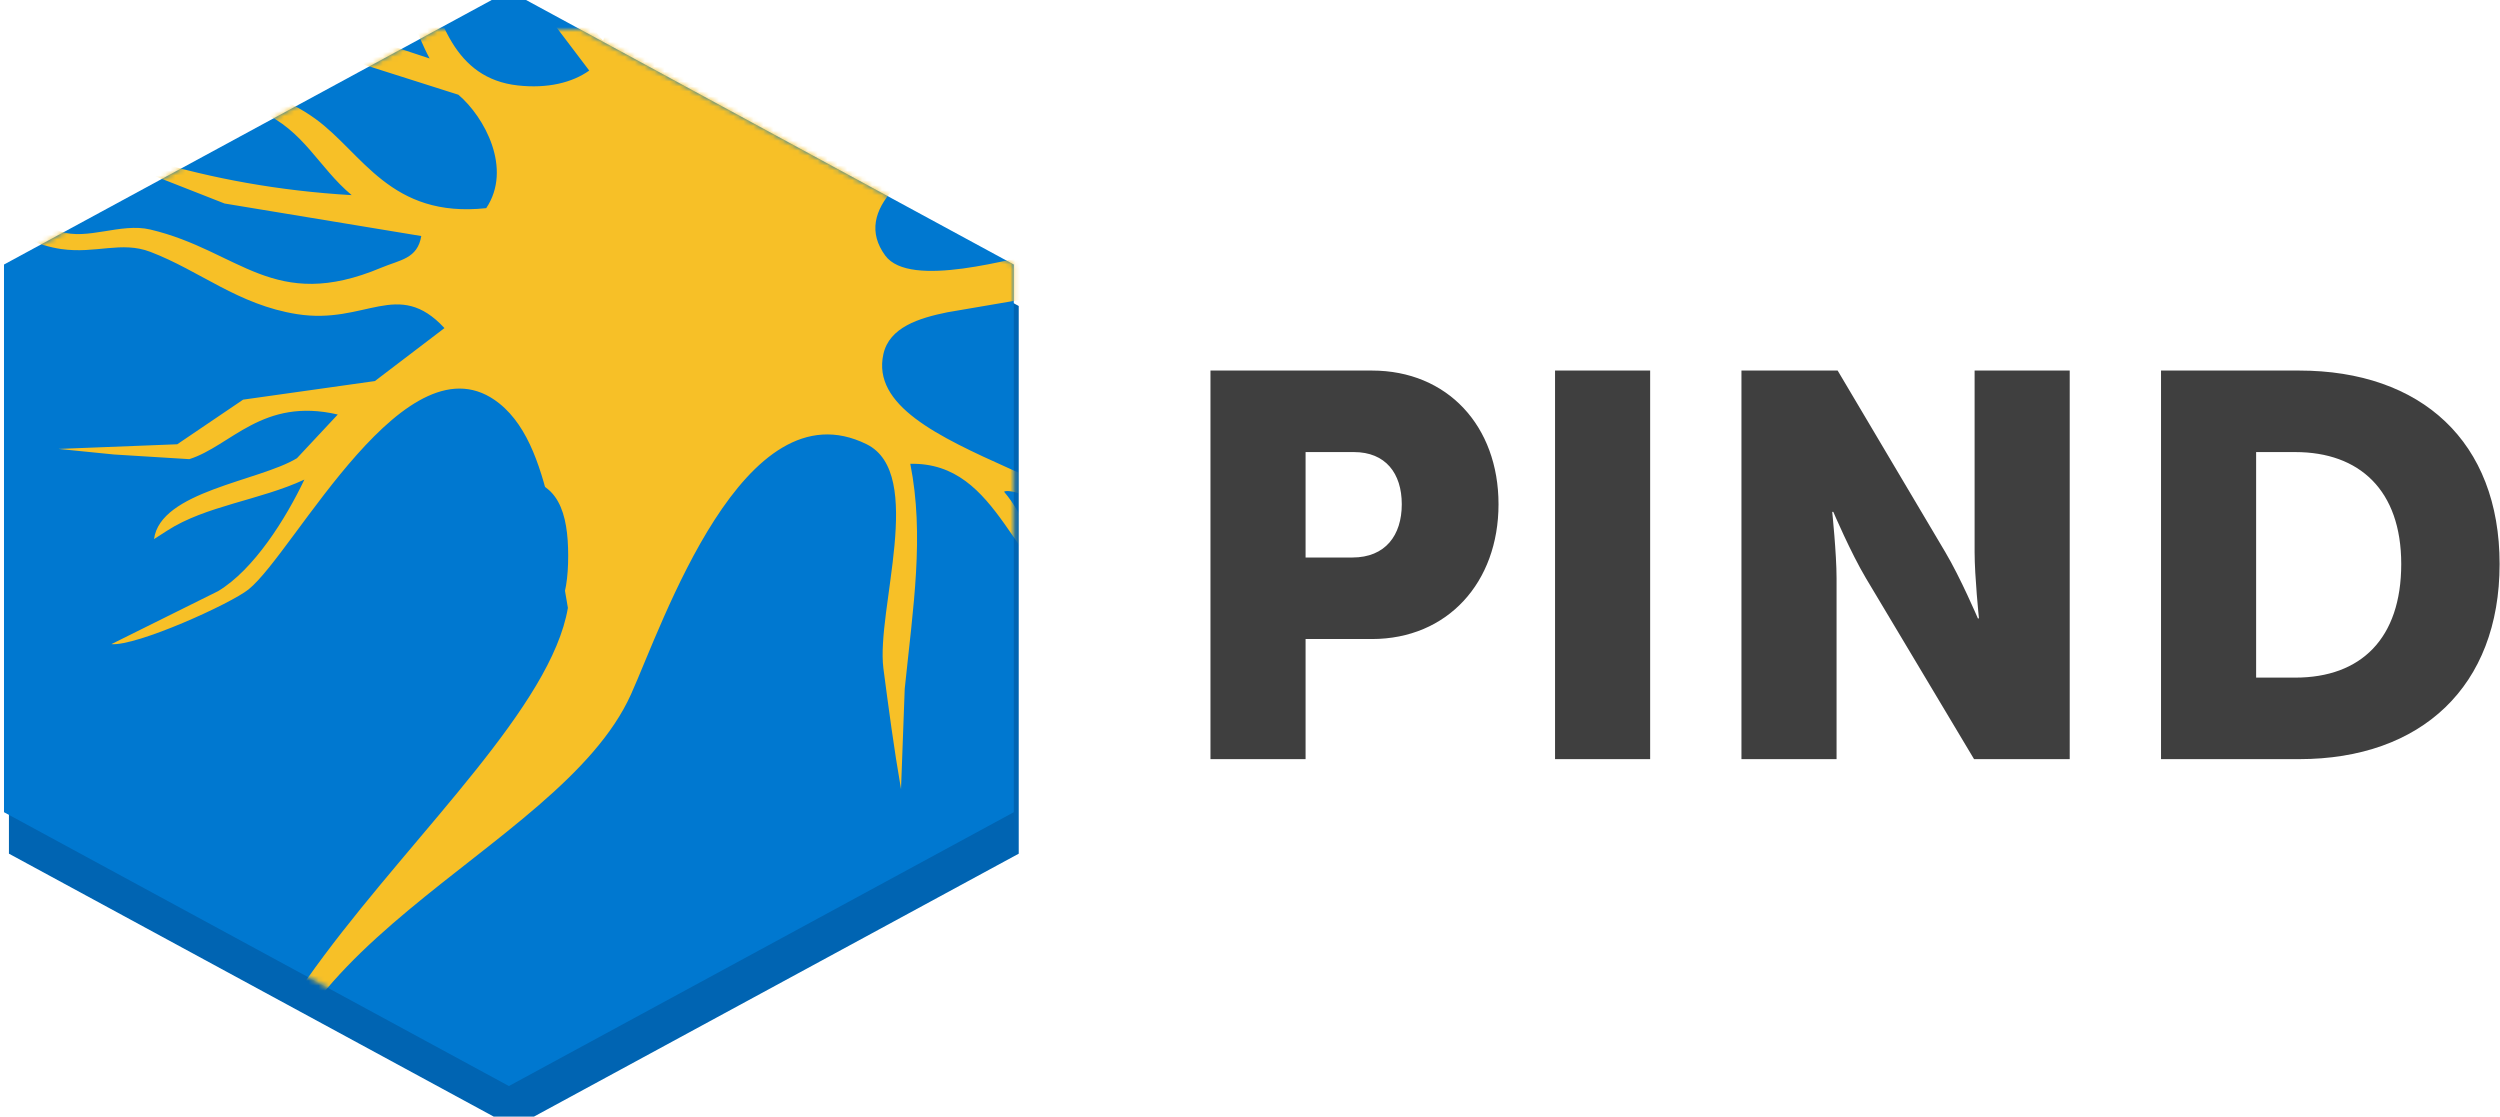 <?xml version="1.0" encoding="UTF-8" standalone="no"?>
<svg width="506px" height="226px" viewBox="0 0 506 226" version="1.1" xmlns="http://www.w3.org/2000/svg" xmlns:xlink="http://www.w3.org/1999/xlink" xmlns:sketch="http://www.bohemiancoding.com/sketch/ns">
    <!-- Generator: Sketch 3.4.1 (15681) - http://www.bohemiancoding.com/sketch -->
    <title>logo</title>
    <desc>Created with Sketch.</desc>
    <defs>
        <polygon id="path-1" points="118 0.511 220.191 55.935 220.191 166.784 118 222.208 15.809 166.784 15.809 55.935 "></polygon>
        <polygon id="path-3" points="117 -7.883 219.191 47.541 219.191 158.39 117 213.814 14.809 158.39 14.809 47.541 "></polygon>
    </defs>
    <g id="Logo" stroke="none" stroke-width="1" fill="none" fill-rule="evenodd" sketch:type="MSPage">
        <g sketch:type="MSArtboardGroup" transform="translate(-85, -356)" id="logo">
            <g sketch:type="MSLayerGroup" transform="translate(71, 362)">
                <path d="M259,147.65 L278.25,147.65 L278.25,123.34 L291.67,123.34 C306.96,123.34 317.3,111.9 317.3,96.06 C317.3,80.22 306.96,69 291.67,69 L259,69 L259,147.65 Z M278.25,106.84 L278.25,85.5 L288.04,85.5 C294.42,85.5 297.72,89.79 297.72,96.06 C297.72,102.33 294.42,106.84 287.71,106.84 L278.25,106.84 Z M328.74,147.65 L347.99,147.65 L347.99,69 L328.74,69 L328.74,147.65 Z M366.47,147.65 L385.72,147.65 L385.72,111.02 C385.72,106.07 384.84,97.6 384.84,97.6 L385.06,97.6 C385.06,97.6 388.58,105.85 391.66,111.02 L413.55,147.65 L432.91,147.65 L432.91,69 L413.66,69 L413.66,105.74 C413.66,110.69 414.54,119.16 414.54,119.16 L414.32,119.16 C414.32,119.16 410.8,110.91 407.72,105.74 L385.94,69 L366.47,69 L366.47,147.65 Z M451.39,147.65 L479.33,147.65 C504.08,147.65 519.92,132.91 519.92,108.16 C519.92,83.41 504.08,69 479.33,69 L451.39,69 L451.39,147.65 Z M470.64,131.15 L470.64,85.5 L478.56,85.5 C491.54,85.5 500.01,93.2 500.01,108.16 C500.01,123.23 491.87,131.15 478.56,131.15 L470.64,131.15 Z" id="PIND" fill="#3F3F3F" sketch:type="MSShapeGroup"></path>
                <g id="Oval-1-+-Shape-Copy">
                    <mask id="mask-2" sketch:name="Mask Copy" fill="white">
                        <use xlink:href="#path-1"></use>
                    </mask>
                    <use id="Mask-Copy" fill="#0064B2" sketch:type="MSShapeGroup" xlink:href="#path-1"></use>
                    <mask id="mask-4" sketch:name="Mask" fill="white">
                        <use xlink:href="#path-3"></use>
                    </mask>
                    <use id="Mask" fill="#0078D0" sketch:type="MSShapeGroup" xlink:href="#path-3"></use>
                    <path d="M186.224,-46.282 C189.178,-54.064 196.141,-61.903 201.625,-67.544 C197.952,-57.673 191.119,-51.003 187.915,-41.39 C186.37,-36.759 189.189,-32.497 188.29,-27.09 C186.287,-22.763 184.283,-18.435 182.28,-14.108 C188.79,-18.623 195.303,-23.14 201.813,-27.655 C205.881,-28.846 209.952,-30.038 214.02,-31.23 C218.103,-34.077 219.41,-39.938 224.35,-41.955 C221.658,-37.439 218.778,-33.111 215.899,-28.784 C212.654,-26.141 207.453,-26.612 203.503,-24.456 C192.303,-18.342 158.753,4.516 177.397,20.325 C188.67,29.883 214.114,14.967 220.782,6.589 C226.373,-0.436 229.588,-9.62 236.37,-15.425 C244.069,-20.316 251.771,-25.209 259.471,-30.101 C253.274,-24.52 246.699,-19.501 240.126,-14.484 C233.167,-8.412 228.603,1.855 223.787,9.976 C231.862,7.342 239.939,4.708 248.014,2.074 C251.958,-1.877 255.903,-5.829 259.847,-9.78 C256.878,-4.282 253.774,1.427 248.578,4.708 C239.475,10.455 179.573,27.168 193.173,45.726 C198.171,52.545 219.003,46.218 226.416,44.785 C234.554,43.97 242.694,43.154 250.832,42.339 C255.339,39.015 259.847,35.69 264.354,32.367 C274.345,25.753 294.922,27.39 303.794,33.684 C295.756,34.029 285.491,29.809 275.059,31.802 C265.223,33.682 261.127,42.013 253.085,45.726 C246.137,46.98 239.187,48.235 232.238,49.489 C242.755,55.885 253.274,62.284 263.791,68.681 C267.734,70.499 271.679,72.318 275.623,74.137 C257.081,75.461 244.921,56.016 228.858,53.252 C221.158,54.569 213.456,55.886 205.757,57.203 C199.995,58.375 194.004,60.238 192.798,65.67 C188.18,86.464 246.486,90.879 249.892,113.085 C248.015,110.702 246.136,108.319 244.258,105.935 C242.054,104.146 220.012,91.996 217.213,93.517 C221.531,98.582 222.841,104.482 225.853,109.51 C228.482,112.27 231.112,115.03 233.741,117.789 C218.852,110.61 216.578,87.498 198.244,87.873 C201.131,102.432 198.821,116.784 197.117,133.406 C196.867,140.179 196.617,146.954 196.366,153.727 C194.926,145.449 193.862,137.357 192.798,129.267 C191.312,117.454 201.396,89.854 189.417,83.921 C164.482,71.571 148.201,120.127 141.713,134.535 C127.065,167.063 61.128,185.596 66.964,233.317 C68.594,246.652 74.649,254.433 83.303,260.599 C109.529,279.287 133.145,271.737 173.077,276.028 C183.093,276.216 193.112,276.404 203.127,276.592 C213.878,275.338 224.816,271.214 236.933,273.206 C259.332,276.888 272.179,293.697 280.13,311.966 C283.736,320.25 285.113,327.939 291.587,333.227 C311.147,349.207 330.728,324.258 348.87,318.928 C357.571,317.548 366.274,316.168 374.975,314.788 C382.392,310.839 420.64,259.494 425.497,250.063 C427.849,245.494 427.565,238.333 429.253,232.94 C433.76,223.659 438.268,214.375 442.776,205.094 C444.277,202.411 464.162,158.464 466.628,173.483 C456.612,192.297 446.593,211.116 436.578,229.93 C434.523,234.71 435.104,241.67 432.821,247.052 C454.515,246.683 456.225,221.492 481.465,224.473 C524.848,229.599 544.33,252.232 565.041,279.791 C568.259,284.072 585.018,302.462 582.508,306.886 C576.349,308.709 550.73,269.034 545.321,262.481 C534.841,249.784 496.653,224.226 470.196,231.435 C462.02,233.663 458.333,243.338 450.476,247.052 C432.554,255.524 426.045,255.783 415.918,272.453 C427.28,266.693 437.781,273.771 451.039,271.136 C459.312,269.492 465.701,262.54 469.445,261.728 C472.537,261.057 473.091,263.71 473.013,265.868 C466.748,272.623 452.805,280.449 438.644,277.91 C433.789,277.039 429.177,273.384 423.994,274.899 C409.527,279.128 391.489,302.781 383.803,314.788 C395.7,314.904 438.179,290.514 442.963,295.408 C443.026,296.223 443.089,297.039 443.151,297.854 C441.286,300.046 438.365,299.464 435.451,300.676 C431.445,303.185 427.437,305.694 423.431,308.203 C418.986,309.394 414.541,310.586 410.096,311.778 C414.86,320.855 415.361,326.954 427.75,328.523 C436.941,327.098 435.611,314.176 450.1,322.502 C452.368,323.806 453.932,323.799 454.232,327.206 C453.669,327.896 453.105,328.586 452.542,329.276 C448.723,328.085 444.904,326.893 441.085,325.701 C438.206,328.398 435.325,331.095 432.446,333.792 C424.448,337.057 411.63,328.599 408.406,324.384 C407.154,321.06 405.902,317.736 404.65,314.412 C400.831,316.105 397.012,317.799 393.193,319.492 C387.684,320.119 382.174,320.746 376.666,321.374 C381.432,325.037 387.287,327.534 390.376,332.851 C393.362,337.993 393.917,344.496 397.513,348.844 C399.791,351.6 406.167,352.174 407.091,354.865 C401.472,373.843 385.955,337.54 384.742,335.485 C379.922,331.346 375.476,328.147 371.031,324.949 C358.826,319.436 337.315,329.635 330.088,335.109 C355.514,335.791 351.356,375.383 367.463,389.674 C368.989,391.028 372.248,394.788 368.59,396.448 C355.137,402.55 346.196,349.517 338.352,343.576 C328.2,335.887 316.017,346.873 305.109,345.458 C297.418,344.459 293.135,340.604 287.831,337.367 C293.577,369.819 291.118,412.858 276.562,434.455 C275.623,434.581 274.684,434.706 273.745,434.831 C270.949,432.564 282.779,399.409 284.074,389.486 C288.701,354.039 280.099,317.368 265.293,297.478 C259.49,289.682 249.89,281.849 238.999,279.415 C225.596,276.419 195.732,282.062 181.717,283.931 C173.829,283.743 165.94,283.554 158.052,283.366 C124.46,279.66 95.604,278.96 75.791,262.293 C21.758,216.838 122.217,156.503 128.941,117.037 C127.877,110.766 126.813,104.492 125.749,98.221 C123.661,89.313 121.144,80.512 115.043,75.642 C96.426,60.784 73.729,105.667 64.334,113.274 C60.723,116.197 41.66,124.812 36.538,124.375 C43.737,120.8 50.937,117.224 58.136,113.65 C65.409,109.294 71.901,98.891 75.603,91.071 C66.571,95.255 55.631,96.353 47.807,101.42 C46.93,101.984 46.054,102.549 45.177,103.113 C46.447,93.428 66.428,91.4 74.1,86.744 C76.855,83.796 79.61,80.848 82.364,77.9 C67.129,74.344 60.772,84.258 52.314,86.932 C47.244,86.618 42.172,86.304 37.101,85.991 C33.345,85.615 29.588,85.238 25.833,84.862 C33.845,84.548 41.86,84.235 49.873,83.921 C54.317,80.911 58.763,77.9 63.207,74.89 C72.096,73.636 80.988,72.381 89.876,71.127 C94.571,67.552 99.268,63.976 103.962,60.402 C94.516,50.221 88.03,59.792 74.1,57.58 C62.169,55.685 54.477,48.807 44.426,44.973 C38.567,42.738 33.416,45.403 26.396,44.409 C17.323,43.124 3.482,34.424 -0.649,27.851 C8.303,32.178 17.257,36.506 26.208,40.834 C31.618,42.712 38.441,39.037 44.426,40.457 C62.493,44.745 69.312,57.375 91.191,48.172 C94.949,46.591 98.501,46.399 99.267,41.774 C85.996,39.579 72.722,37.384 59.451,35.189 C46.994,30.297 34.533,25.404 22.076,20.513 C29.838,22.143 37.415,24.339 44.989,26.534 C56.75,30.085 70.479,32.65 85.181,33.496 C78.42,27.832 75.6,20.481 66.776,16.562 C59.139,14.429 51.499,12.296 43.863,10.164 C47.994,10.478 52.127,10.792 56.258,11.105 C65.965,12.268 71.783,13.654 77.857,18.067 C87.406,25.005 93.025,38.218 112.414,36.13 C117.743,28.151 112.094,17.703 106.78,13.175 C100.27,11.105 93.757,9.035 87.247,6.966 C72.307,0.879 57.04,-6.184 45.553,-15.801 C51.813,-12.791 57.887,-9.592 63.959,-6.393 C76.29,-2.317 88.626,1.761 100.958,5.837 C98.231,0.774 96.904,-4.931 92.694,-8.463 C88.437,-11.724 84.179,-14.986 79.923,-18.247 C74.477,-26.839 69.029,-35.433 63.583,-44.025 C72.159,-32.026 82.303,-19.919 95.135,-12.414 C94.39,-24.001 88.294,-29.427 82.552,-35.934 C81.801,-36.812 81.049,-37.69 80.298,-38.568 C105.587,-36.52 93.079,8.441 118.8,11.293 C124.844,11.964 129.835,10.72 133.261,8.283 C128.128,1.51 122.994,-5.265 117.861,-12.038 C112.54,-20.441 107.217,-28.847 101.897,-37.251 C92.678,-48.268 78.009,-54.167 65.273,-61.711 C93.613,-55.081 106.434,-37.475 120.866,-16.554 C125.936,-10.283 131.008,-4.01 136.078,2.262 C145.511,-24.134 120.541,-37.254 109.409,-50.986 C104.589,-56.932 101.37,-64.129 98.14,-71.683 C96.513,-75.697 94.885,-79.712 93.257,-83.725 C98.962,-71.096 109.097,-52.264 120.678,-46.094 C115.417,-56.695 121.463,-68.197 122.744,-79.21 C122.681,-83.161 122.619,-87.113 122.556,-91.063 C123.683,-86.736 124.434,-82.596 125.185,-78.457 C124.181,-70.638 120.557,-61.469 122.368,-52.68 C124.974,-40.033 137.232,-29.306 142.84,-18.247 C144.744,-14.491 146.333,-9.624 146.032,-3.947 C145.782,-2.066 145.531,-0.184 145.281,1.697 C146.208,4.144 152.73,7.532 155.986,7.718 C163.934,-1.958 175.777,-11.859 180.778,-24.08 C183.198,-29.995 181.669,-60.05 180.214,-70.743 C179.308,-77.401 173.25,-89.51 173.453,-91.816 C185.92,-81.894 179.662,-62.694 186.224,-46.282 Z" id="Shape-Copy" fill="#F7C027" sketch:type="MSShapeGroup" mask="url(#mask-4)">
                        <g transform="translate(291.057, 171.508) rotate(-19) translate(-291.057, -171.508) "></g>
                    </path>
                    <path d="M118.5,122 C127.06,122 129,115.06 129,106.5 C129,97.94 127.06,91 118.5,91 C109.94,91 104,97.94 104,106.5 C104,115.06 109.94,122 118.5,122 Z" id="Oval-1" fill="#0078D0" sketch:type="MSShapeGroup" mask="url(#mask-4)"></path>
                </g>
            </g>
        </g>
    </g>
</svg>